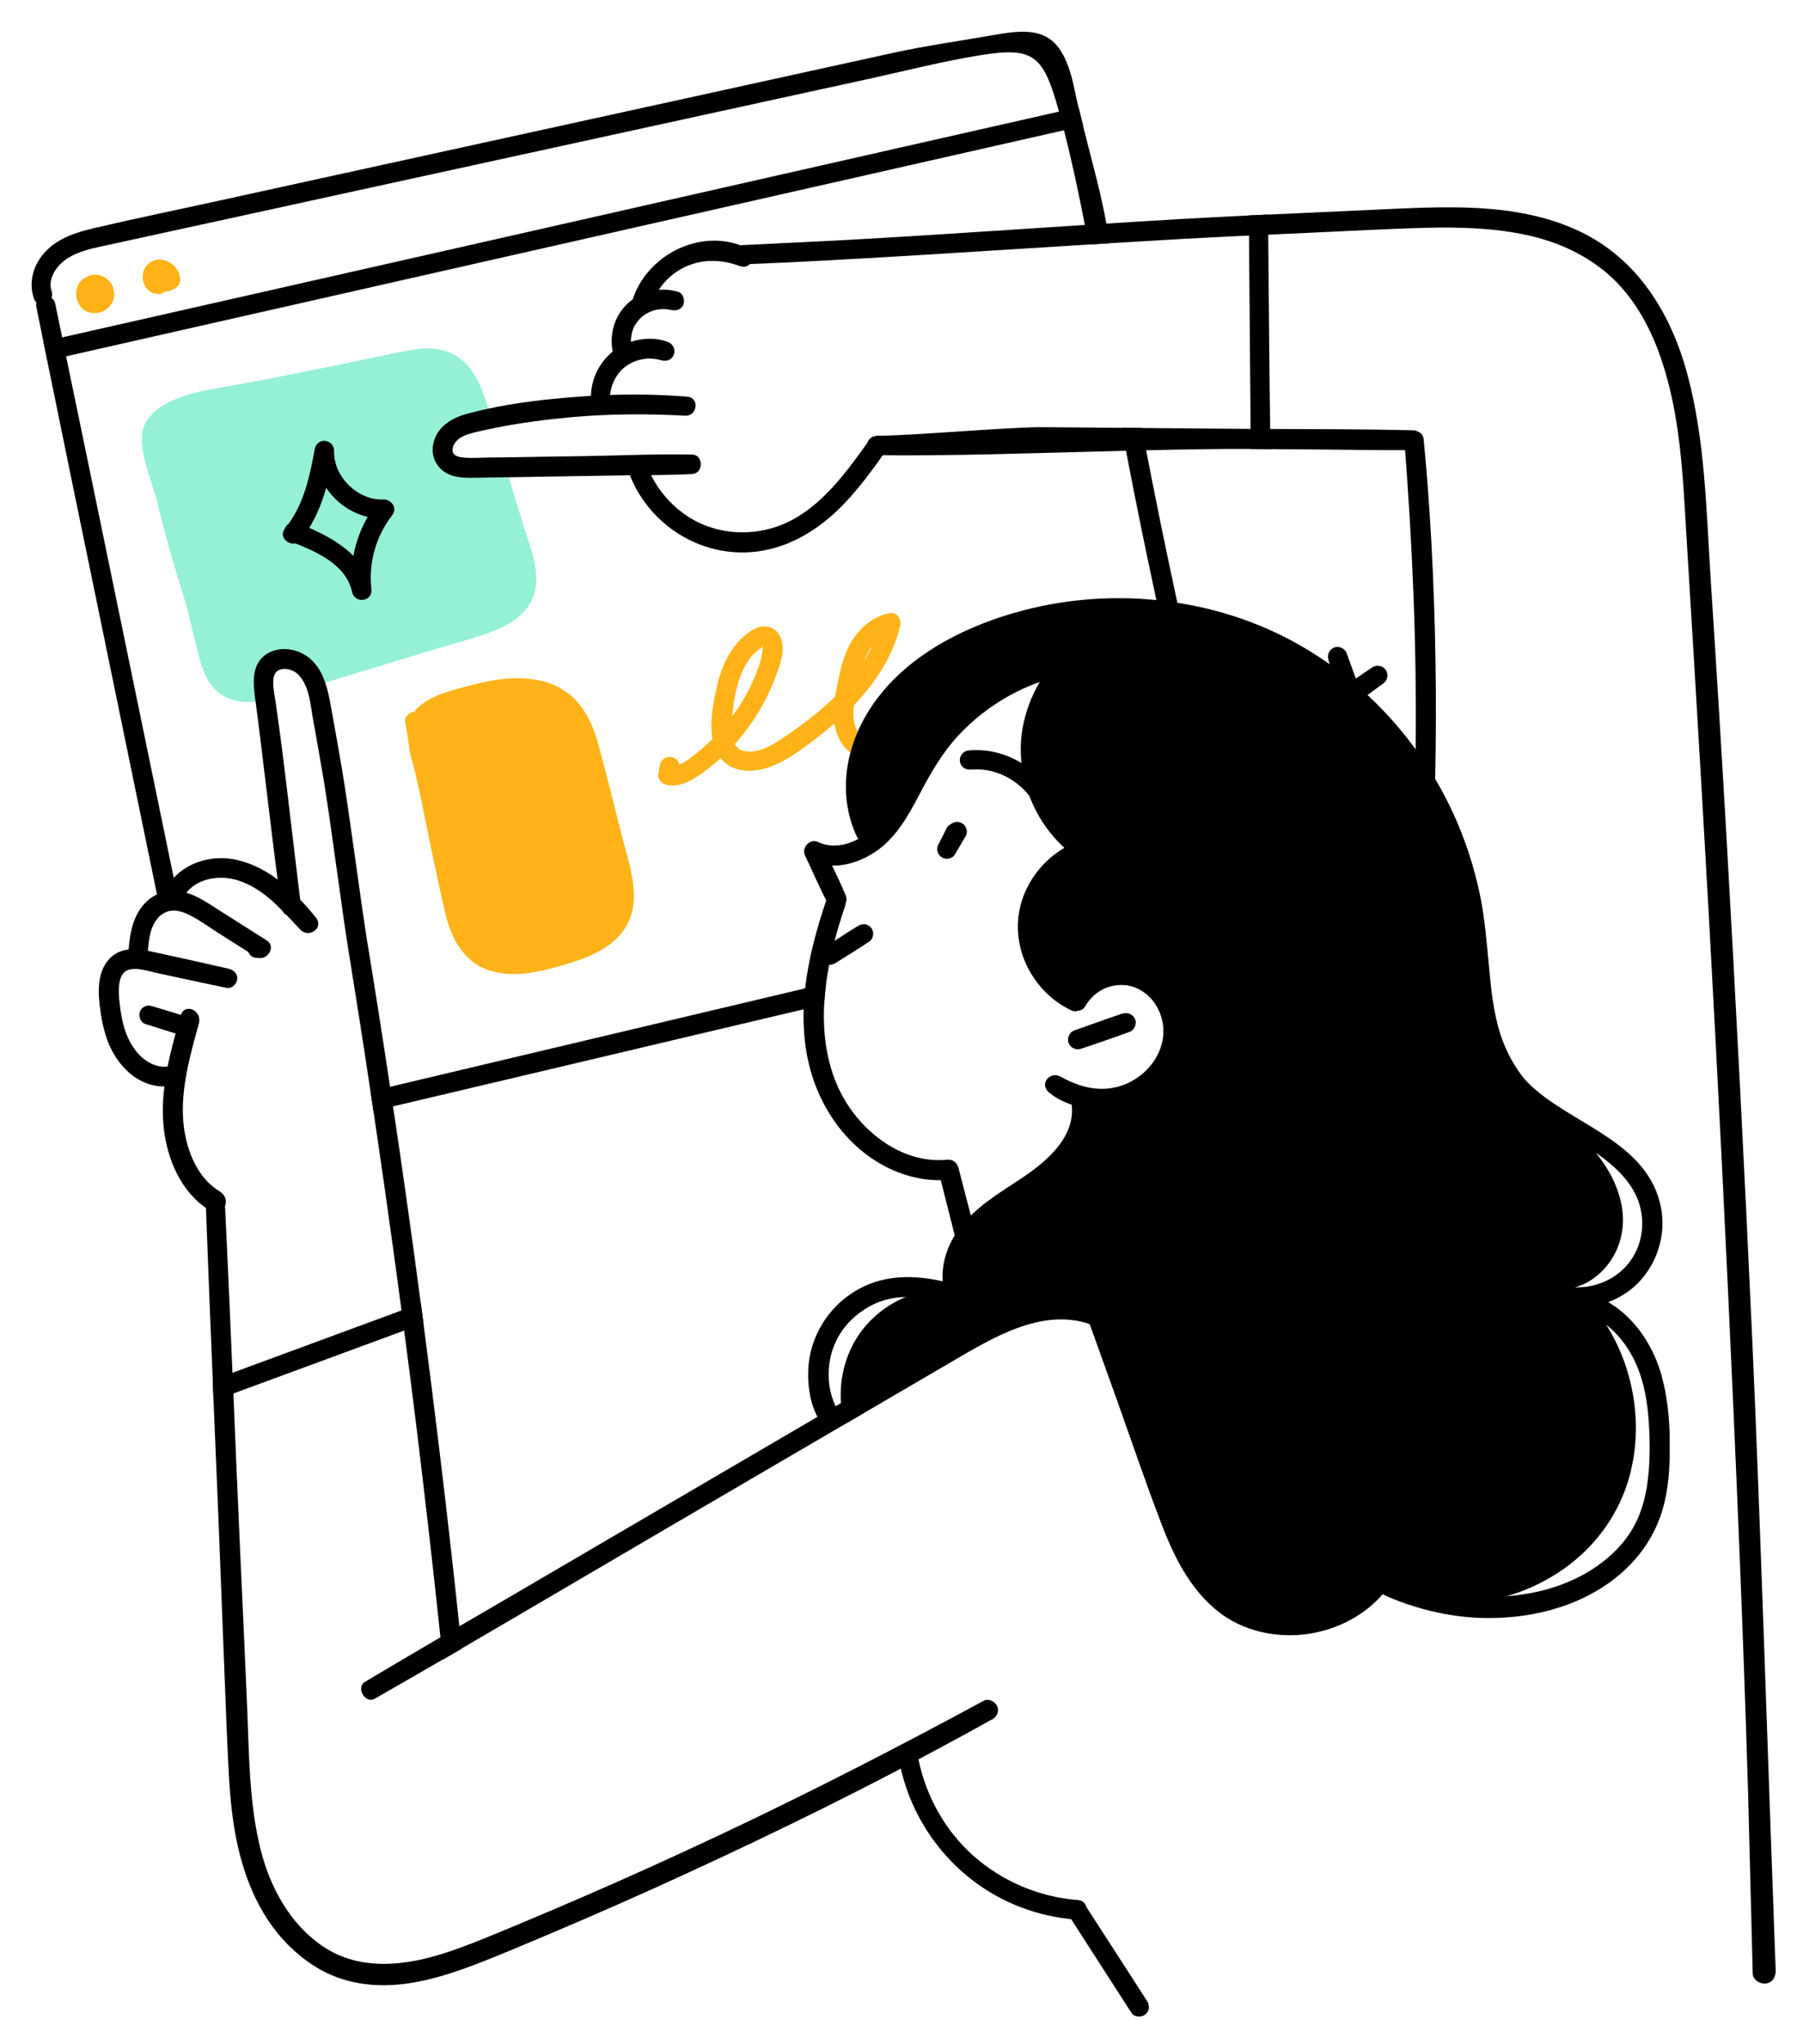 <svg xmlns="http://www.w3.org/2000/svg" width="397" height="450" viewBox="0 0 397 450" fill="none">
  <g filter="url(#filter0_d_39718_56013)">
    <path d="M213.422 146.973C212.775 146.146 211.23 145.769 210.403 146.595C207.168 149.81 203.915 153.043 200.123 155.612C197.445 157.426 191.892 160.946 189.196 157.534C187.867 155.863 187.777 153.654 187.974 151.607C187.974 151.499 188.01 151.391 188.01 151.301C192.719 146.362 196.529 140.615 198.2 133.915C198.56 132.478 197.643 130.646 195.882 131.006C191.659 131.85 188.567 134.903 186.734 138.675C185.728 140.758 185.153 143.021 184.686 145.266C184.398 146.613 184.11 147.978 183.877 149.361C183.446 149.775 183.014 150.188 182.583 150.601C179.743 153.223 176.652 155.576 173.471 157.749C170.901 159.509 167.577 161.844 164.288 161.449C163.066 161.305 162.275 160.677 161.79 159.832C164.054 157.318 166.049 154.57 167.72 151.589C168.835 149.613 169.823 147.565 170.614 145.446C171.369 143.47 172.249 141.225 172.321 139.088C172.393 137.04 171.674 134.885 169.571 134.131C167.253 133.305 164.881 135.029 163.299 136.573C160.1 139.681 158.519 143.83 157.62 148.122C156.937 151.391 156.272 155.288 156.883 158.719C155.697 159.886 154.457 160.982 153.163 161.988C152.103 162.814 150.863 163.856 149.533 164.359C149.353 162.185 145.741 161.988 145.292 164.448C145.166 165.113 145.058 165.777 144.932 166.442C144.717 167.663 145.741 168.543 146.801 168.795C149.479 169.405 151.977 168.04 154.134 166.568C155.733 165.472 157.225 164.233 158.645 162.94C160.963 165.831 165.025 166.262 168.655 165.149C172.878 163.856 176.67 160.91 180.121 158.252C181.343 157.318 182.547 156.33 183.715 155.324C184.254 158.539 185.944 161.575 189.196 162.76C193.546 164.341 198.236 161.934 201.848 159.635C206.036 156.995 209.54 153.456 213.009 149.972C213.818 149.146 214.159 147.961 213.386 146.955L213.422 146.973ZM163.353 144.063C163.982 142.59 164.809 141.189 165.923 140.04C166.444 139.501 167.037 138.998 167.666 138.585C167.72 138.549 167.846 138.495 167.954 138.441C167.9 138.226 167.864 137.921 167.882 137.921C167.882 137.921 167.99 138.19 167.99 138.208C167.99 138.28 167.99 138.352 167.972 138.423C168.098 138.765 168.026 138.693 167.972 138.477C167.756 141.692 166.337 144.889 164.917 147.763C163.874 149.864 162.616 151.858 161.215 153.762C161.52 150.457 162.059 147.134 163.371 144.063H163.353ZM190.257 141.495C190.724 140.327 191.317 139.178 192.072 138.19C191.533 139.321 190.922 140.417 190.257 141.495Z" fill="#FFB319" />
    <path d="M237.306 139.716C227.602 140.866 218.239 145.356 210.996 151.876C207.33 155.181 204.131 159.006 201.633 163.263C198.901 167.933 196.888 173.087 193.312 177.218C190.167 180.882 184.775 183.594 180.067 181.367C178.359 180.559 176.454 182.624 177.227 184.277C178.881 187.779 180.408 191.371 182.223 194.784C183.499 197.208 187.291 195.7 186.195 193.095C185.279 190.886 184.254 188.731 183.212 186.576C186.555 186.666 189.897 185.444 192.719 183.558C197.266 180.523 199.979 175.62 202.459 170.896C204.886 166.262 207.402 161.862 210.96 158C214.195 154.498 218.077 151.463 222.246 149.164C227.134 146.47 232.364 144.745 237.882 143.883C240.577 143.47 239.984 139.393 237.271 139.716H237.306Z" fill="black" />
    <path d="M213.512 280.438C211.248 272.284 209.235 264.058 207.15 255.85C202.406 255.904 197.841 254.557 193.707 252.15C185.225 247.211 179.653 238.302 177.784 228.801C177.083 225.299 176.85 221.743 176.958 218.204C177.012 216.66 177.119 215.115 177.299 213.589C178.036 206.907 179.851 200.28 182.026 193.994C182.942 191.353 186.932 192.952 186.051 195.574C184.182 201.088 182.655 206.746 181.9 212.511C181.864 212.744 181.846 212.978 181.81 213.211C181.648 214.523 181.54 215.834 181.469 217.163C181.055 225.514 182.637 233.992 187.741 240.817C192.575 247.283 200.213 252.15 208.534 251.342C209.846 251.216 210.744 252.024 211.068 253.246C213.296 261.921 215.669 270.56 217.735 279.289C218.31 281.713 214.195 282.845 213.512 280.456V280.438Z" fill="black" />
    <path d="M212.847 178.781C212.775 178.26 212.452 177.685 212.02 177.38C211.571 177.075 210.996 176.877 210.439 176.985C210.079 177.057 209.684 177.2 209.379 177.452L208.983 177.685C208.678 177.919 208.462 178.224 208.318 178.583C207.707 179.787 207.096 180.99 206.503 182.193C206.287 182.624 206.323 183.361 206.521 183.792C206.737 184.223 207.024 184.564 207.456 184.798C207.851 185.013 208.318 185.139 208.786 185.067C209.307 184.977 209.9 184.708 210.187 184.241C210.942 182.948 211.733 181.673 212.47 180.361C212.649 180.128 212.775 179.876 212.811 179.589C212.901 179.32 212.919 179.05 212.865 178.781H212.847Z" fill="black" />
    <path d="M233.497 175.368C231.196 166.513 222.264 160.299 213.153 161.251C212.02 161.377 211.194 162.544 211.355 163.658C211.535 164.843 212.613 165.562 213.764 165.454C220.844 164.807 227.422 169.746 229.381 176.518C229.669 177.541 231.016 178.008 231.951 177.739C232.885 177.469 233.784 176.428 233.514 175.368H233.497Z" fill="black" />
    <path d="M191.82 200.298C191.461 199.866 190.958 199.525 190.383 199.489C189.79 199.453 189.34 199.615 188.837 199.92C186.321 201.429 183.895 203.099 181.433 204.698C180.516 205.291 180.372 206.835 181.055 207.643C181.846 208.577 183.014 208.649 184.003 208.021C186.483 206.44 189.017 204.931 191.443 203.279C192.359 202.65 192.539 201.142 191.82 200.298Z" fill="black" />
    <path d="M239.751 181.403C233.317 176.823 229.129 169.19 229.093 161.233C229.04 153.205 233.083 145.5 239.517 140.776C241.728 139.142 239.122 135.819 236.911 137.417C230.998 141.674 226.955 148.068 225.391 155.162C223.81 162.257 225.248 169.729 228.914 175.961C230.387 178.457 232.238 180.72 234.359 182.678C228.608 186.019 224.511 192.251 224.151 198.933C223.702 207.123 228.5 214.9 235.833 218.438C238.367 219.659 239.966 215.582 237.432 214.361C231.825 211.649 228.051 205.291 228.536 199.04C229.04 192.754 233.407 187.276 239.301 185.193C240.865 184.636 241.063 182.355 239.769 181.421L239.751 181.403Z" fill="black" />
    <path d="M259.286 216.929C257.309 212.493 253.229 209.063 248.305 208.578C243.075 208.075 237.486 210.679 235.24 215.564C234.251 217.702 237.72 219.713 238.924 217.612C240.595 214.702 243.435 212.906 246.849 212.87C250.246 212.834 253.229 214.882 254.829 217.827C258.603 224.832 253.93 232.753 246.813 235.07C242.159 236.578 237.666 235.375 233.55 233.058C231.178 231.729 228.77 234.674 230.962 236.524C235.006 239.919 241.404 240.871 246.436 239.757C251.414 238.644 255.907 235.537 258.459 231.082C260.939 226.736 261.353 221.527 259.286 216.929Z" fill="black" />
    <path d="M249.905 220.342C249.365 219.21 248.215 218.815 247.065 219.192C243.507 220.36 240.002 221.671 236.48 222.91C235.419 223.287 234.862 224.724 235.33 225.73C235.851 226.844 237.019 227.275 238.151 226.88C241.692 225.658 245.25 224.491 248.754 223.18C249.815 222.785 250.39 221.366 249.905 220.342Z" fill="black" />
    <path d="M237.414 249.689C233.155 256.388 225.751 259.585 219.658 264.237C214.716 268.009 209.594 274.726 212.919 281.138C213.692 282.629 212.2 284.299 210.672 284.138C204.221 283.473 197.499 286.185 193.474 291.322C190.994 294.501 189.628 298.434 189.484 302.404C189.412 304.056 189.556 305.69 189.897 307.307C188.603 308.061 187.291 308.833 185.979 309.588C185.548 308.061 185.279 306.499 185.171 304.936C184.757 299.189 186.357 293.298 189.969 288.7C194.246 283.222 200.932 279.971 207.815 279.701C207.222 276.899 207.599 273.918 208.642 271.206C211.499 263.734 218.382 259.747 224.726 255.562C230.405 251.808 237.36 246.061 235.833 238.374C235.294 235.698 239.481 235.105 240.02 237.763C240.883 241.948 239.625 246.115 237.36 249.653L237.414 249.689Z" fill="black" />
    <path d="M353.385 275.211C350.061 278.929 345.388 280.779 340.5 279.414C337.876 278.678 339.026 274.223 341.65 274.798C343.393 275.193 345.029 274.996 346.592 274.116C349.881 272.284 352.073 268.404 352.002 264.65C351.912 259.998 349.378 255.778 346.502 252.275C343.393 248.504 339.583 245.414 336.079 242.038C332.341 238.428 329.016 234.566 326.841 229.807C322.636 220.647 322.726 210.319 321.755 200.495C320.964 192.484 318.97 184.761 315.717 177.433C315.321 176.535 314.908 175.655 314.477 174.775C313.578 172.943 312.626 171.165 311.583 169.423C303.514 155.773 291.221 144.601 276.61 138.315C271.381 136.07 265.899 134.436 260.31 133.412C258.765 133.125 257.201 132.891 255.638 132.712C243.525 131.239 231.052 132.604 219.64 136.825C210.906 140.057 202.316 144.925 196.583 152.432C190.976 159.742 188.585 169.926 192.575 178.547C193.725 181.026 189.843 182.642 188.675 180.199C187.597 177.918 186.86 175.458 186.519 172.961C185.081 162.562 189.754 152.54 197.032 145.356C204.257 138.225 213.961 133.61 223.648 130.844C233.694 127.988 244.279 127.072 254.667 128.132C256.213 128.275 257.758 128.473 259.286 128.724C268.074 130.089 276.628 132.891 284.5 137.112C295.283 142.913 304.592 151.175 311.745 161.035C313.273 163.137 314.71 165.31 316.04 167.555C318.269 171.327 320.21 175.278 321.809 179.373C323.552 183.845 324.936 188.497 325.907 193.203C326.949 198.25 327.344 203.405 327.83 208.523C328.297 213.606 328.8 218.815 330.364 223.682C331.963 228.675 334.677 232.86 338.307 236.632C345.496 244.139 354.967 250.461 357.052 261.363C358.004 266.267 356.764 271.403 353.403 275.175L353.385 275.211Z" fill="black" />
    <path d="M359.118 319.826C357.249 327.549 352.99 334.338 346.898 339.439C335.575 348.94 318.808 352.011 305.078 346.264C300.782 351.652 294.187 355.01 287.358 355.837C280.672 356.627 273.663 355.082 268.326 350.898C262 345.958 258.387 338.523 255.602 331.177C252.223 322.322 249.168 313.324 245.987 304.397C243.974 298.776 241.943 293.154 239.93 287.514C239.319 285.808 238.708 284.102 238.097 282.414C239.966 282.773 241.817 283.366 243.597 284.282C244.064 285.593 244.531 286.904 244.998 288.215C246.921 293.585 248.844 298.973 250.785 304.344C253.822 312.821 256.716 321.37 259.969 329.776C262.521 336.385 265.702 343.228 271.543 347.557C281.032 354.579 295.948 351.796 302.49 342.079C303.011 341.289 304.287 340.911 305.149 341.307C312.266 344.701 320.282 345.33 327.938 343.659C341.506 340.696 352.846 330.315 355.165 316.377C357.447 302.673 351.84 288.107 340.392 280.061C338.127 278.462 340.679 275.14 342.962 276.63C350.222 281.39 355.488 288.987 358.112 297.195C360.448 304.487 360.915 312.336 359.1 319.79L359.118 319.826Z" fill="black" />
    <path d="M245.034 288.233C244.459 288.879 243.614 289.203 242.734 288.736C241.817 288.251 240.883 287.856 239.948 287.532C229.327 283.904 218.472 290.604 209.378 295.92C202.891 299.71 196.421 303.499 189.933 307.289C188.639 308.043 187.327 308.816 186.015 309.57C172.68 317.365 159.327 325.16 145.993 332.973C131.22 341.612 116.465 350.323 101.674 358.944C100.273 359.77 98.889 360.56 97.487 361.386C92.509 364.278 87.531 367.152 82.535 370.007C80.414 371.229 78.293 367.547 80.36 366.308C85.877 363.021 91.413 359.752 96.966 356.501C98.368 355.675 99.751 354.885 101.153 354.058C106.401 351.005 111.649 347.952 116.878 344.881C138.373 332.308 159.867 319.718 181.379 307.145C182.655 306.409 183.931 305.655 185.207 304.9C186.644 304.056 188.082 303.212 189.502 302.368C197.481 297.644 205.461 292.885 213.566 288.358C220.916 284.263 229.776 280.815 238.115 282.395C239.984 282.755 241.835 283.347 243.614 284.263C244.028 284.461 244.423 284.677 244.819 284.928C246.077 285.664 245.861 287.263 245.016 288.197L245.034 288.233Z" fill="black" />
    <path d="M52.235 211.649C52.109 212.708 51.013 213.732 49.898 213.499C44.651 212.439 39.439 211.272 34.209 210.158C32.43 209.763 30.219 208.991 28.404 209.494C27.11 209.853 26.535 211.038 26.32 212.277C26.032 213.894 26.176 215.528 26.373 217.145C26.607 219.174 26.948 221.204 27.631 223.126C28.782 226.359 30.938 229.52 34.371 230.597C35.161 230.849 36.024 230.921 36.869 230.831C38.792 230.633 40.625 229.556 41.38 227.724C41.595 227.203 41.919 226.844 42.314 226.646C41.667 229.125 41.092 231.675 40.715 234.207C39.313 234.872 37.749 235.213 36.168 235.213C35.161 235.213 34.137 235.069 33.149 234.8C28.476 233.453 25.151 229.268 23.57 224.85C22.689 222.353 22.222 219.731 21.916 217.091C21.701 214.989 21.629 212.87 22.132 210.823C22.671 208.649 23.911 206.746 25.96 205.722C28.206 204.608 30.794 204.967 33.167 205.47C38.9 206.71 44.633 207.967 50.366 209.296C51.48 209.565 52.36 210.392 52.235 211.631V211.649Z" fill="black" />
    <path d="M49.557 261.435C49.161 262.585 47.778 263.411 46.717 262.818C40.733 259.496 37.246 252.671 36.204 245.504C35.7 242.074 35.772 238.625 36.204 235.213C36.365 233.74 36.617 232.285 36.905 230.831C37.659 227.023 38.738 223.269 39.78 219.623C40.625 216.678 44.578 218.456 43.788 221.365C43.303 223.107 42.817 224.868 42.35 226.646C41.703 229.124 41.128 231.675 40.751 234.207C40.265 237.44 40.086 240.691 40.463 243.96C41.146 249.635 43.626 255.472 48.335 258.292C49.377 258.921 50.06 260.106 49.575 261.453L49.557 261.435Z" fill="black" />
    <path d="M40.445 219.641C38.145 218.941 35.844 218.24 33.544 217.54C33.005 217.378 32.484 217.342 31.962 217.558C31.477 217.755 30.992 218.222 30.812 218.725C30.471 219.749 30.884 221.096 31.998 221.455C34.281 222.192 36.581 222.91 38.864 223.628C39.403 223.79 39.942 223.826 40.481 223.61C40.966 223.395 41.469 222.928 41.649 222.425C42.009 221.383 41.577 220 40.427 219.641H40.445Z" fill="black" />
    <path d="M57.195 206.943C56.925 206.943 56.638 206.907 56.368 206.889C55.577 206.853 54.948 206.278 54.643 205.578C52.378 204.141 50.114 202.704 47.831 201.267C45.405 199.723 42.979 197.855 40.265 196.849C40.104 196.795 39.942 196.741 39.798 196.687C38.181 196.202 36.707 196.454 35.503 197.424C35.09 197.729 34.694 198.16 34.353 198.663C32.789 200.908 32.681 203.872 32.484 206.512C32.268 209.242 28.045 208.757 28.242 206.027C28.494 202.507 28.907 198.896 31.01 195.951C31.945 194.658 33.167 193.598 34.568 192.933C35.88 192.305 37.336 192.017 38.864 192.143C38.953 192.143 39.025 192.143 39.097 192.161C42.745 192.556 45.908 194.945 48.91 196.831C52.199 198.914 55.469 200.98 58.74 203.063C60.699 204.303 59.172 207.051 57.195 206.961V206.943Z" fill="black" />
    <path d="M69.577 198.052C65.066 192.467 59.369 186.989 52.181 185.336C45.819 183.864 38.54 186.558 36.006 192.88C34.982 195.412 38.935 196.975 39.96 194.424C41.937 189.575 47.849 188.39 52.414 189.844C58.309 191.73 62.029 196.436 66.162 200.711C68.049 202.668 71.374 200.28 69.577 198.052Z" fill="black" />
    <path d="M117.759 126.246C116.735 130.539 113.087 133.161 109.187 134.724C104.514 136.591 99.5 137.813 94.684 139.268C89.364 140.884 84.062 142.518 78.743 144.135C76.371 144.853 73.98 145.59 71.608 146.308C70.242 146.721 68.876 147.152 67.51 147.565C67.061 146.344 66.432 145.231 65.516 144.368C63.898 142.896 60.609 142.572 60.214 145.266C59.998 146.667 60.268 148.194 60.52 149.649C59.136 150.026 57.698 150.331 56.26 150.475C54.175 150.691 52.091 150.529 50.15 149.685C45.603 147.709 44.399 143.057 43.321 138.657C42.584 135.568 41.829 132.496 41.074 129.407C40.93 128.94 40.805 128.491 40.661 128.042C38.378 120.876 36.312 113.62 34.55 106.31C33.508 102.053 29.896 94.043 31.729 89.786C34.514 83.32 44.938 81.991 50.905 80.931C61.166 79.118 71.374 76.962 81.6 74.861C84.224 74.322 86.848 73.729 89.49 73.244C91.772 72.813 94.18 72.526 96.499 72.903C101.135 73.675 104.119 76.998 105.826 81.165C106.473 82.746 107.048 84.344 107.551 85.996C108.001 87.415 108.414 88.852 108.827 90.289C107.407 90.558 105.97 90.882 104.55 91.223C103.184 91.564 101.585 92.031 100.578 93.073C99.985 93.666 99.428 94.779 99.752 95.641C100.111 96.575 101.423 96.719 102.25 96.791C103.777 96.934 105.305 96.827 106.832 96.791C108.126 96.773 109.402 96.755 110.696 96.737C111.128 98.192 111.577 99.646 112.026 101.101C113.087 104.586 114.147 108.088 115.207 111.572C116.609 116.17 118.927 121.361 117.759 126.246Z" fill="#95F1D5" />
    <path d="M101.693 358.98C100.291 359.806 98.907 360.596 97.505 361.422C97.343 359.806 97.164 358.172 96.984 356.555C95.367 341.181 93.605 325.842 91.736 310.504C90.856 303.32 89.939 296.136 88.987 288.969C88.807 287.496 88.609 286.006 88.412 284.533C87.225 275.571 85.985 266.608 84.709 257.664C83.901 251.988 83.074 246.313 82.229 240.637C82.014 239.2 81.798 237.764 81.582 236.327C80.001 225.766 78.347 215.223 76.64 204.698C75.202 195.843 72.668 175.781 71.141 166.945C70.404 162.598 69.631 158.27 68.858 153.941C68.517 152.002 68.265 149.631 67.528 147.583C67.079 146.362 66.45 145.248 65.534 144.386C63.916 142.913 60.627 142.59 60.232 145.284C60.016 146.685 60.286 148.212 60.538 149.667C60.627 150.134 60.699 150.583 60.753 151.032L61.67 157.695C62.874 166.496 65.138 186.504 66.252 195.323C66.612 198.053 62.425 198.663 62.029 195.933C61.688 193.634 61.382 191.317 61.059 189.018C59.819 179.912 57.554 159.886 56.278 150.493C56.26 150.367 56.242 150.241 56.224 150.116C55.721 146.452 55.236 142.015 58.974 139.842C61.813 138.19 65.677 138.854 68.139 140.902C69.865 142.339 70.925 144.26 71.626 146.344C72.147 147.853 72.471 149.433 72.758 150.96C73.603 155.486 74.376 160.012 75.166 164.556C76.766 173.734 79.372 194.137 80.863 203.333C82.607 214.002 84.296 224.652 85.895 235.339C86.111 236.776 86.345 238.23 86.543 239.649C87.513 246.043 88.448 252.455 89.346 258.849C90.496 266.896 91.593 274.924 92.653 282.97C92.85 284.443 93.048 285.934 93.246 287.425C94.414 296.351 95.546 305.313 96.625 314.258C98.242 327.531 99.752 340.822 101.153 354.13C101.333 355.747 101.495 357.381 101.675 358.998L101.693 358.98Z" fill="black" />
    <path d="M218.328 374.623C215.92 375.97 213.512 377.299 211.086 378.611C191.605 389.243 171.656 399.068 151.474 408.353C141.392 413.005 131.238 417.477 121.012 421.806C115.908 423.961 110.786 426.152 105.61 428.164C100.614 430.104 95.474 431.846 90.155 432.654C84.907 433.444 79.498 433.247 74.483 431.451C70.314 429.978 66.666 427.41 63.539 424.32C56.691 417.477 53.223 408.192 51.642 398.816C50.761 393.554 50.437 388.219 50.186 382.903C49.934 377.228 49.7 371.534 49.485 365.876C49.036 354.184 48.586 342.492 48.119 330.799C47.76 322.017 47.382 313.234 47.023 304.451L46.843 299.889C46.304 286.993 45.801 274.098 45.316 261.184C45.279 260.034 45.891 258.975 47.113 258.795C48.173 258.651 49.449 259.442 49.503 260.591C49.647 263.375 49.772 266.159 49.898 268.961C50.365 278.731 50.779 288.502 51.192 298.291C51.246 299.817 51.318 301.326 51.39 302.853C51.857 314.311 52.342 325.77 52.864 337.229C53.385 348.562 53.906 359.896 54.391 371.229C54.858 381.915 54.786 392.907 57.41 403.342C59.495 411.568 63.844 419.597 70.979 424.464C79.282 430.14 89.508 428.828 98.547 425.811C103.687 424.105 108.683 421.95 113.68 419.884C118.694 417.801 123.69 415.663 128.668 413.508C138.624 409.197 148.509 404.707 158.321 400.091C178.036 390.806 197.427 380.856 216.585 370.474C217.681 369.882 219.119 370.636 219.568 371.678C220.09 372.899 219.425 374.049 218.364 374.659L218.328 374.623Z" fill="black" />
    <path d="M237.396 414.352C228.824 413.688 220.665 410.257 214.249 404.528C208.121 399.068 203.915 391.489 202.262 383.478C201.723 380.82 197.553 381.395 198.074 384.089C200.896 398.475 210.996 410.671 224.726 415.915C228.626 417.406 232.742 418.322 236.911 418.645C239.661 418.861 240.182 414.586 237.396 414.37V414.352Z" fill="black" />
    <path d="M252.546 436.533C248.125 429.655 243.668 422.794 239.229 415.915C238.6 414.945 237.091 414.873 236.228 415.538C235.258 416.292 235.222 417.567 235.851 418.537C240.272 425.416 244.693 432.313 249.132 439.174C249.761 440.162 251.306 440.233 252.169 439.551C253.157 438.779 253.175 437.503 252.546 436.516V436.533Z" fill="black" />
    <path d="M191.389 92.947C186.806 99.305 181.972 106.148 175.035 110.135C167.684 114.356 158.267 114.302 151.168 109.525C147.484 107.028 144.591 103.544 142.812 99.467C141.733 96.952 137.851 98.587 138.894 101.119C142.506 109.794 150.557 116.098 159.903 117.391C169.751 118.756 178.611 114.302 185.368 107.423C188.927 103.795 191.928 99.7 194.857 95.569C196.475 93.306 193.024 90.72 191.389 92.983V92.947Z" fill="black" />
    <path d="M152.516 100.365C147.646 100.634 142.74 100.58 137.852 100.652C133.125 100.724 128.416 100.814 123.708 100.885C119.808 100.957 115.926 101.029 112.026 101.083C111.739 101.083 111.433 101.083 111.128 101.083C109.043 101.119 106.94 101.155 104.838 101.191C103.184 101.227 101.549 101.245 99.931 100.832C96.535 99.934 94.576 96.79 95.492 93.342C96.427 89.804 99.554 87.99 102.897 87.092C104.424 86.679 105.952 86.302 107.515 85.978C113.752 84.631 120.167 83.913 126.476 83.41C134.724 82.745 143.081 82.673 151.348 83.338C154.08 83.572 153.559 87.684 150.863 87.523C142.596 87.074 134.347 87.11 126.098 87.828C120.311 88.349 114.506 89.103 108.809 90.253C107.39 90.522 105.952 90.846 104.532 91.187C103.166 91.528 101.567 91.995 100.56 93.037C99.967 93.629 99.41 94.743 99.734 95.605C100.093 96.539 101.405 96.683 102.232 96.755C103.759 96.898 105.287 96.79 106.815 96.755C108.108 96.737 109.384 96.719 110.678 96.701C116.897 96.611 123.133 96.503 129.351 96.413C137.025 96.288 144.753 95.91 152.445 96.09C154.889 96.144 154.925 100.203 152.498 100.347L152.516 100.365Z" fill="black" />
    <path d="M147.179 71.323C143.243 69.796 138.319 70.73 135.03 73.316C131.741 75.903 129.89 80.033 130.124 84.2C130.178 85.242 131.274 86.032 132.244 85.996C133.197 85.96 134.311 85.206 134.311 84.146C134.311 82.404 134.509 81.362 135.192 79.872C135.264 79.71 135.353 79.549 135.425 79.387C135.731 78.902 135.947 78.561 136.18 78.255C136.396 77.968 136.647 77.681 136.899 77.411C136.953 77.375 137.043 77.285 137.097 77.232C137.258 77.088 137.42 76.944 137.6 76.819C138.714 75.938 139.99 75.364 141.356 75.112C142.237 74.951 142.776 74.915 143.495 74.969C143.872 74.987 144.249 75.04 144.609 75.094C144.609 75.094 145.04 75.184 145.022 75.166C145.184 75.202 145.472 75.274 145.615 75.328C146.73 75.615 147.898 75.274 148.365 74.106C148.778 73.029 148.239 71.754 147.161 71.341L147.179 71.323Z" fill="black" />
    <path d="M149.281 60.241C145.292 59.055 140.817 60.151 137.887 63.132C134.904 66.168 133.988 70.55 135.192 74.573C135.515 75.633 137.007 76.154 137.959 75.705C139.11 75.166 139.415 74.07 139.092 72.939C139.217 73.424 139.074 72.813 139.056 72.705C139.02 72.508 138.984 72.31 138.966 72.113C138.948 71.933 138.93 71.771 138.912 71.592C138.912 71.52 138.912 71.43 138.912 71.376C138.912 70.999 138.948 70.622 138.984 70.245C139.002 70.065 139.038 69.903 139.056 69.724C139.074 69.58 139.128 69.365 139.11 69.436C139.271 68.808 139.487 68 139.882 67.497C139.541 67.946 139.972 67.353 140.044 67.263C140.134 67.12 140.242 66.976 140.35 66.832C140.457 66.689 140.565 66.563 140.673 66.419C140.691 66.383 140.907 66.186 140.979 66.096C141.086 66.006 141.23 65.88 141.248 65.844C141.374 65.737 141.518 65.629 141.644 65.521C141.769 65.413 141.913 65.323 142.057 65.216C142.129 65.162 142.219 65.108 142.291 65.072C142.614 64.91 142.92 64.749 143.243 64.605C143.405 64.533 143.567 64.479 143.728 64.425C143.764 64.425 144.07 64.318 144.16 64.282C144.285 64.246 144.501 64.21 144.519 64.21C144.681 64.174 144.86 64.156 145.022 64.12C145.202 64.102 145.364 64.084 145.543 64.066C145.579 64.066 145.885 64.066 145.993 64.048C146.118 64.048 146.334 64.048 146.37 64.048C146.55 64.048 146.712 64.066 146.891 64.102C147.071 64.12 147.233 64.156 147.394 64.174C147.484 64.174 148.221 64.354 147.7 64.228C148.778 64.497 150.072 64.21 150.486 63.007C150.827 61.983 150.414 60.564 149.264 60.223L149.281 60.241Z" fill="black" />
    <path d="M164.467 50.596C154.511 45.872 142.272 52.069 139.181 62.324C138.858 63.42 139.253 64.641 140.385 65.072C141.392 65.467 142.794 64.964 143.135 63.869C144.267 60.205 146.729 56.954 150.144 55.122C154.188 52.949 158.68 53.021 162.904 54.583C165.51 55.553 166.947 51.763 164.467 50.578V50.596Z" fill="black" />
    <path d="M390.982 429.852C391.036 431.217 390.317 432.529 388.825 432.726C387.585 432.888 385.986 431.954 385.932 430.571C385.806 426.027 385.033 395.278 384.908 390.716C383.811 353.987 382.212 317.257 380.505 280.546C378.797 243.834 376.856 207.123 374.718 170.447C373.639 152.037 372.543 133.628 371.411 115.236C370.548 101.227 370.135 86.661 365.175 73.37C362.946 67.371 359.693 61.624 355.003 57.205C349.773 52.302 343.178 49.267 336.222 47.758C328.926 46.178 321.396 45.98 313.974 46.16C305.419 46.375 296.883 46.878 288.346 47.255C285.309 47.399 282.272 47.525 279.234 47.668C277.815 47.722 276.395 47.812 274.993 47.866C265.666 48.279 255.242 48.89 244.316 49.554C242.788 49.644 241.242 49.734 239.697 49.842C213.872 51.44 185.926 53.326 164.126 54.188C161.412 54.296 160.765 50.093 163.515 49.967C168.062 49.734 172.627 49.518 177.156 49.303C194.66 48.494 217.412 46.914 238.87 45.531C240.47 45.423 242.051 45.333 243.615 45.226C254.901 44.507 265.666 43.879 274.957 43.447C276.377 43.376 277.797 43.304 279.198 43.25C287.07 42.891 294.924 42.532 302.795 42.172C317.676 41.508 333.814 40.34 347.688 46.878C360.574 52.949 367.906 64.964 371.519 78.327C375.508 93.073 375.706 108.734 376.695 123.875C377.917 142.518 379.049 161.161 380.127 179.787C382.248 217.073 384.171 254.377 385.86 291.699C387.549 329.004 389.58 392.512 390.982 429.852Z" fill="black" />
    <path d="M313.165 93.162C313.021 94.438 311.925 95.084 310.721 95.102C303.065 95.156 295.409 94.994 287.753 94.94C285.093 94.922 282.415 94.904 279.756 94.887C278.3 94.887 276.826 94.869 275.37 94.851C268.631 94.815 260.742 94.94 252.367 95.138C250.893 95.174 249.419 95.21 247.928 95.246C228.824 95.731 207.887 96.467 192.809 96.216C191.641 96.198 190.796 94.904 190.922 93.845C191.065 92.606 192.144 91.941 193.294 91.941C200.95 91.941 222.156 89.983 229.812 90.055C235.527 90.091 241.26 90.145 246.975 90.199C248.467 90.199 249.959 90.217 251.45 90.235C257.812 90.289 264.174 90.343 270.536 90.396C272.154 90.396 273.753 90.414 275.37 90.432C276.826 90.432 278.282 90.432 279.72 90.45C290.233 90.486 300.746 90.486 311.242 90.738C312.446 90.756 313.309 92.067 313.183 93.18L313.165 93.162Z" fill="black" />
    <path d="M316.004 167.573C315.932 170.86 315.825 174.147 315.699 177.434C315.303 176.536 314.89 175.656 314.459 174.776C313.56 172.944 312.608 171.165 311.565 169.423C311.637 166.639 311.691 163.855 311.709 161.054C311.979 138.459 311.008 115.883 309.247 93.324C309.031 90.594 313.201 89.966 313.47 92.713C314.225 100.293 314.746 107.89 315.178 115.505C316.112 132.837 316.382 150.205 316.004 167.573Z" fill="black" />
    <path d="M279.756 94.869C278.3 94.869 276.826 94.851 275.37 94.833C275.37 93.36 275.37 91.869 275.353 90.397C275.353 89.768 275.353 89.121 275.353 88.493C275.245 74.95 275.137 61.39 275.011 47.848C275.011 46.375 274.993 44.902 274.975 43.429C276.395 43.358 277.815 43.286 279.216 43.232C279.216 44.705 279.252 46.178 279.252 47.65C279.252 48.027 279.252 48.405 279.252 48.782C279.342 58.014 279.414 67.227 279.504 76.441C279.54 81.093 279.63 85.745 279.684 90.397C279.702 91.869 279.72 93.36 279.738 94.833L279.756 94.869Z" fill="black" />
    <path d="M93.246 287.389C91.826 287.91 90.406 288.431 88.969 288.969C76.442 293.585 63.898 298.201 51.372 302.817C49.916 303.356 48.461 303.895 47.023 304.415L46.843 299.853C47.418 299.638 47.975 299.44 48.55 299.225C49.431 298.902 50.312 298.578 51.192 298.255C62.892 293.944 74.591 289.634 86.291 285.305C87.01 285.036 87.71 284.785 88.411 284.515C89.831 283.994 91.251 283.455 92.653 282.935C92.85 284.407 93.048 285.898 93.246 287.389Z" fill="black" />
    <path d="M39.798 196.688C38.181 196.203 36.707 196.454 35.503 197.424C35.269 196.293 35.036 195.161 34.802 194.03C34.73 193.67 34.658 193.293 34.568 192.934C30.165 171.525 25.762 150.098 21.341 128.689C17.675 110.926 14.009 93.163 10.396 75.382C10.109 73.981 9.821 72.598 9.552 71.197C9.031 68.664 8.509 66.132 8.006 63.599C7.916 63.204 7.934 62.863 8.042 62.576C8.456 61.247 10.289 60.798 11.385 61.606C11.744 61.875 12.032 62.306 12.158 62.881C12.679 65.342 13.182 67.802 13.685 70.263C13.973 71.646 14.278 73.047 14.548 74.43C16.291 82.781 18.017 91.133 19.742 99.503C24.235 121.271 28.728 143.057 33.221 164.844C35.09 173.95 36.977 183.038 38.846 192.144C39.169 193.67 39.475 195.179 39.798 196.706V196.688Z" fill="black" />
    <path d="M181.9 212.511C181.864 212.744 181.846 212.978 181.81 213.211C181.648 214.522 181.541 215.833 181.469 217.163C179.977 217.522 178.467 217.881 176.958 218.222C165.833 220.844 154.727 223.485 143.602 226.107C124.588 230.597 105.556 235.123 86.542 239.595C85.105 239.937 83.667 240.278 82.229 240.619C82.014 239.182 81.798 237.745 81.582 236.309C83.02 235.967 84.458 235.626 85.895 235.285C92.779 233.65 99.662 232.016 106.545 230.382C130.124 224.796 153.702 219.192 177.299 213.606C178.827 213.247 180.354 212.888 181.9 212.511Z" fill="black" />
    <path d="M244.315 49.554C242.788 49.644 241.242 49.734 239.697 49.841C239.427 48.405 239.158 46.968 238.87 45.531C237.486 38.365 235.977 31.288 234.269 24.679C234.054 23.799 233.82 22.936 233.586 22.056C233.443 21.535 233.317 21.033 233.173 20.548C229.722 8.137 227.692 6.233 215.741 8.173C207.348 9.538 199.045 11.675 190.742 13.489C159.04 20.404 127.338 27.337 95.636 34.252C79.785 37.718 63.934 41.184 48.083 44.633L24.055 49.877C20.838 50.578 17.316 51.17 14.548 53.092C12.427 54.583 10.45 57.367 11.367 60.097C11.547 60.654 11.511 61.175 11.331 61.588C10.792 62.881 8.977 63.51 7.988 62.557C7.773 62.36 7.593 62.091 7.467 61.731C6.209 58.067 7.377 54.17 10.019 51.386C12.841 48.405 16.776 47.147 20.694 46.231C29.752 44.112 38.9 42.226 47.993 40.233C81.061 32.976 114.111 25.738 147.179 18.5C163.713 14.872 180.247 11.244 196.762 7.616C204.185 6 211.787 4.958 219.263 3.629C228.95 1.905 234 2.91 236.624 15.824C236.857 17.027 237.145 18.267 237.45 19.56C237.774 20.907 238.115 22.29 238.475 23.709C240.272 30.875 242.482 38.778 243.597 45.19C243.668 45.549 243.722 45.908 243.776 46.267C243.938 47.363 244.118 48.441 244.297 49.536L244.315 49.554Z" fill="black" />
    <path d="M260.292 133.43C258.747 133.143 257.183 132.909 255.62 132.73C255.296 131.203 254.955 129.677 254.631 128.15C252.259 117.194 250.03 106.238 247.928 95.228C247.586 93.558 247.281 91.87 246.957 90.181C248.449 90.181 249.941 90.199 251.432 90.217C251.738 91.852 252.043 93.486 252.367 95.12C253.445 100.688 254.541 106.256 255.674 111.806C256.842 117.463 258.028 123.103 259.25 128.743C259.591 130.305 259.933 131.868 260.292 133.43Z" fill="black" />
    <path d="M238.493 23.727C237.091 24.05 235.689 24.355 234.287 24.679C217.933 28.378 201.579 32.078 185.243 35.796C153.217 43.034 121.192 50.29 89.166 57.547C64.293 63.168 39.439 68.808 14.566 74.448C13.182 74.771 11.798 75.076 10.415 75.399C10.127 73.998 9.839 72.615 9.57 71.215C10.936 70.891 12.319 70.604 13.703 70.281C42.656 63.725 71.626 57.169 100.578 50.614C132.604 43.358 164.629 36.102 196.655 28.845C208.839 26.079 221.024 23.314 233.209 20.566C234.629 20.242 236.066 19.919 237.486 19.596C237.81 20.943 238.151 22.326 238.511 23.745L238.493 23.727Z" fill="black" />
    <path d="M137.995 199.776C135.318 204.446 130.124 206.637 125.182 208.128C119.898 209.727 113.859 211.397 108.36 209.852C102.25 208.146 99.428 202.884 98.062 197.1C96.193 189.18 94.594 181.187 92.976 173.213C92.293 169.872 91.593 166.531 90.676 163.298C89.957 160.766 89.867 158.359 89.364 155.791C89.31 155.539 89.256 155.288 89.202 155.019C88.969 153.905 90.101 152.827 91.143 152.738C93.264 150.205 96.481 148.912 99.554 148.014C106.491 146.002 113.949 144.009 121.012 146.451C127.087 148.553 130.106 153.887 131.723 159.778C133.61 166.603 135.246 173.5 137.007 180.361C138.57 186.45 141.374 193.814 137.959 199.776H137.995Z" fill="#FFB319" />
    <path d="M305.06 143.399C304.269 142.465 303.029 142.339 302.022 143.021L298.536 145.41C297.871 143.524 297.17 141.638 296.487 139.753C296.092 138.693 294.69 138.136 293.684 138.603C292.533 139.142 292.192 140.255 292.533 141.405C293.378 144.225 294.241 147.027 295.085 149.846C295.283 150.493 295.948 150.924 296.559 151.086C297.224 151.247 297.835 151.086 298.392 150.709C298.752 150.583 299.039 150.475 299.291 150.295C301.124 149.056 302.885 147.709 304.664 146.416C305.581 145.751 305.778 144.261 305.042 143.381L305.06 143.399Z" fill="black" />
    <path d="M192.27 181.457C192.27 181.457 176.365 151.804 216.118 135.909C255.871 120.013 289.784 137.489 306.731 158.683C323.696 179.858 323.157 196.292 324.217 204.231C325.278 212.169 321.036 227.005 332.161 234.423C343.285 241.84 358.13 256.658 354.949 265.674C351.768 274.672 342.98 276.684 342.98 276.684C342.98 276.684 375.616 311.222 347.527 333.996C319.437 356.77 302.508 342.115 302.508 342.115C302.508 342.115 273.34 384.843 250.552 310.701C245.879 295.471 240.488 285.808 240.488 285.808C240.488 285.808 227.242 282.629 211.877 291.627C196.511 300.626 185.207 304.954 185.207 304.954C185.207 304.954 189.61 288.448 196.493 285.287C203.376 282.108 209.217 281.587 209.217 281.587C209.217 281.587 204.454 269.931 218.221 262.513C232.005 255.095 234.647 250.857 235.707 246.618C236.767 242.379 237.828 237.081 237.828 237.081C237.828 237.081 259.016 239.721 257.956 222.784C256.896 205.829 240.991 211.667 240.991 211.667L237.396 214.361C237.396 214.361 226.685 214.325 226.685 200.028C226.685 185.731 237.289 182.014 237.289 182.014C237.289 182.014 223.504 171.956 226.164 160.838C228.806 149.72 233.047 143.883 233.047 143.883C233.047 143.883 215.022 145.464 207.078 159.239C199.135 173.015 192.234 181.475 192.234 181.475L192.27 181.457Z" fill="black" />
    <path d="M365.732 261.884C363.072 248.234 348.227 244.193 338.756 236.488C333.563 232.249 329.699 226.287 327.973 219.803C327.686 218.689 326.805 217.827 325.565 218.007C324.523 218.15 323.481 219.3 323.768 220.413C325.224 226.089 327.884 231.369 331.765 235.77C335.935 240.493 341.219 243.601 346.574 246.78C351.408 249.671 356.458 252.868 359.478 257.789C362.227 262.298 362.353 268.135 359.604 272.697C356.512 277.816 350.384 280.276 344.579 279.181C341.758 278.66 341.254 283.078 344.076 283.617C349.917 284.712 356.315 282.827 360.538 278.624C364.869 274.313 366.9 267.901 365.732 261.884Z" fill="black" />
    <path d="M367.655 312.695C367.565 307.936 367.098 303.212 365.786 298.614C363.216 289.58 356.099 280.959 346.161 280.204C343.429 279.989 342.944 284.156 345.675 284.443C353.206 285.197 358.579 291.394 360.987 298.165C362.407 302.134 362.928 306.373 363.126 310.558C363.342 314.85 363.288 319.197 362.605 323.454C361.976 327.351 360.646 331.141 358.327 334.356C356.243 337.265 353.547 339.618 350.546 341.558C344.22 345.617 336.582 347.395 329.142 347.593C324.595 347.718 319.958 347.18 315.555 346.03C310.954 344.827 306.893 342.761 302.597 340.786C300.315 339.726 298.446 343.174 300.459 344.629C304.107 347.269 308.672 348.94 312.985 350.161C317.406 351.4 321.953 352.137 326.536 352.244C335.09 352.424 343.842 350.718 351.319 346.407C358.849 342.061 364.402 335.469 366.469 326.938C367.601 322.286 367.727 317.509 367.637 312.749L367.655 312.695Z" fill="black" />
    <path d="M210.457 278.858C203.017 276.738 195.307 276.092 188.406 280.205C182.367 283.797 178.359 290.263 177.982 297.285C177.766 301.308 178.485 306.05 180.876 309.409C182.349 311.474 185.53 309.48 184.632 307.217C183.895 305.367 183.068 303.697 182.727 301.704C182.385 299.764 182.385 297.824 182.673 295.866C183.212 292.4 184.865 289.149 187.363 286.688C189.771 284.318 192.863 282.557 196.187 281.911C200.608 281.049 205.101 281.929 209.432 282.971C211.751 283.527 212.775 279.522 210.457 278.858Z" fill="black" />
    <path d="M24.954 59.361C24.828 58.948 24.594 58.571 24.343 58.229C24.271 58.121 24.181 58.032 24.091 57.942C23.875 57.726 23.66 57.493 23.408 57.313C23.174 57.134 22.887 56.99 22.635 56.864C22.509 56.81 22.384 56.739 22.258 56.703C21.647 56.505 21.144 56.451 20.497 56.505C20.371 56.505 20.227 56.541 20.101 56.577C19.814 56.649 19.508 56.721 19.239 56.864C19.131 56.918 19.041 56.972 18.951 57.026C18.789 57.098 18.628 57.188 18.448 57.313C17.801 57.726 17.244 58.499 17.01 59.235C16.759 59.989 16.669 60.834 16.849 61.606C16.938 62.001 17.046 62.378 17.244 62.737C17.549 63.294 17.819 63.653 18.304 64.084C18.394 64.156 18.484 64.228 18.574 64.282C18.825 64.426 19.095 64.587 19.364 64.695C19.724 64.821 20.137 64.929 20.515 64.947C21.323 64.965 22.15 64.857 22.851 64.462C23.085 64.336 23.354 64.192 23.57 64.013C23.803 63.833 24.001 63.599 24.199 63.384C24.468 63.079 24.684 62.719 24.846 62.342C24.9 62.234 24.936 62.127 24.954 62.019C25.026 61.732 25.115 61.426 25.133 61.139C25.169 60.51 25.079 60.007 24.882 59.397L24.954 59.361Z" fill="#FFB319" />
    <path d="M39.69 57.223C39.6 56.72 39.511 56.433 39.403 56.146C39.259 55.75 39.025 55.373 38.774 55.032C38.252 54.331 37.516 53.775 36.707 53.452C36.509 53.38 36.312 53.326 36.114 53.29C35.898 53.236 35.701 53.182 35.467 53.164C34.82 53.128 34.353 53.2 33.742 53.416C33.544 53.469 33.4 53.577 33.221 53.685C33.059 53.775 32.897 53.865 32.771 53.972C32.304 54.385 32.07 54.709 31.783 55.266C31.441 55.912 31.405 56.666 31.441 57.385C31.459 57.762 31.585 58.139 31.693 58.498C31.819 58.858 32.016 59.199 32.25 59.486C32.627 59.935 33.041 60.241 33.562 60.492C34.083 60.725 34.622 60.743 35.179 60.725C35.467 60.69 35.718 60.6 35.934 60.438C36.06 60.384 36.168 60.312 36.276 60.223C36.401 60.223 36.527 60.223 36.635 60.205C37.048 60.151 37.462 60.043 37.839 59.881C38.109 59.774 38.342 59.612 38.594 59.468C38.935 59.253 39.205 58.983 39.403 58.624C39.582 58.283 39.672 57.96 39.672 57.564C39.672 57.439 39.672 57.349 39.672 57.241L39.69 57.223Z" fill="#FFB319" />
    <path d="M84.368 105.968C78.796 106.202 73.441 100.975 73.567 95.39C73.621 92.642 69.793 92.139 69.29 94.905C68.265 100.634 67.007 106.525 63.557 111.303C63.161 111.572 62.856 111.985 62.676 112.452C61.436 114.141 63.341 116.026 65.03 115.631C70.152 117.697 76.227 120.463 77.521 126.318C78.114 128.994 82.103 128.491 81.78 125.707C81.115 119.888 82.786 114.033 86.381 109.399C87.621 107.8 86.111 105.897 84.35 105.968H84.368ZM68.085 112.237C69.775 109.507 70.943 106.507 71.823 103.4C73.926 106.561 77.197 108.914 80.953 109.812C79.426 112.488 78.365 115.38 77.808 118.397C75.184 115.703 71.662 113.799 68.085 112.219V112.237Z" fill="black" />
  </g>
  <defs>
    <filter id="filter0_d_39718_56013" x="0.96" y="0.984" width="396.025" height="449.016" filterUnits="userSpaceOnUse" color-interpolation-filters="sRGB">
      <feFlood flood-opacity="0" result="BackgroundImageFix" />
      <feColorMatrix in="SourceAlpha" type="matrix" values="0 0 0 0 0 0 0 0 0 0 0 0 0 0 0 0 0 0 127 0" result="hardAlpha" />
      <feOffset dy="4" />
      <feGaussianBlur stdDeviation="3" />
      <feComposite in2="hardAlpha" operator="out" />
      <feColorMatrix type="matrix" values="0 0 0 0 0 0 0 0 0 0 0 0 0 0 0 0 0 0 0.35 0" />
      <feBlend mode="normal" in2="BackgroundImageFix" result="effect1_dropShadow_39718_56013" />
      <feBlend mode="normal" in="SourceGraphic" in2="effect1_dropShadow_39718_56013" result="shape" />
    </filter>
  </defs>
</svg>